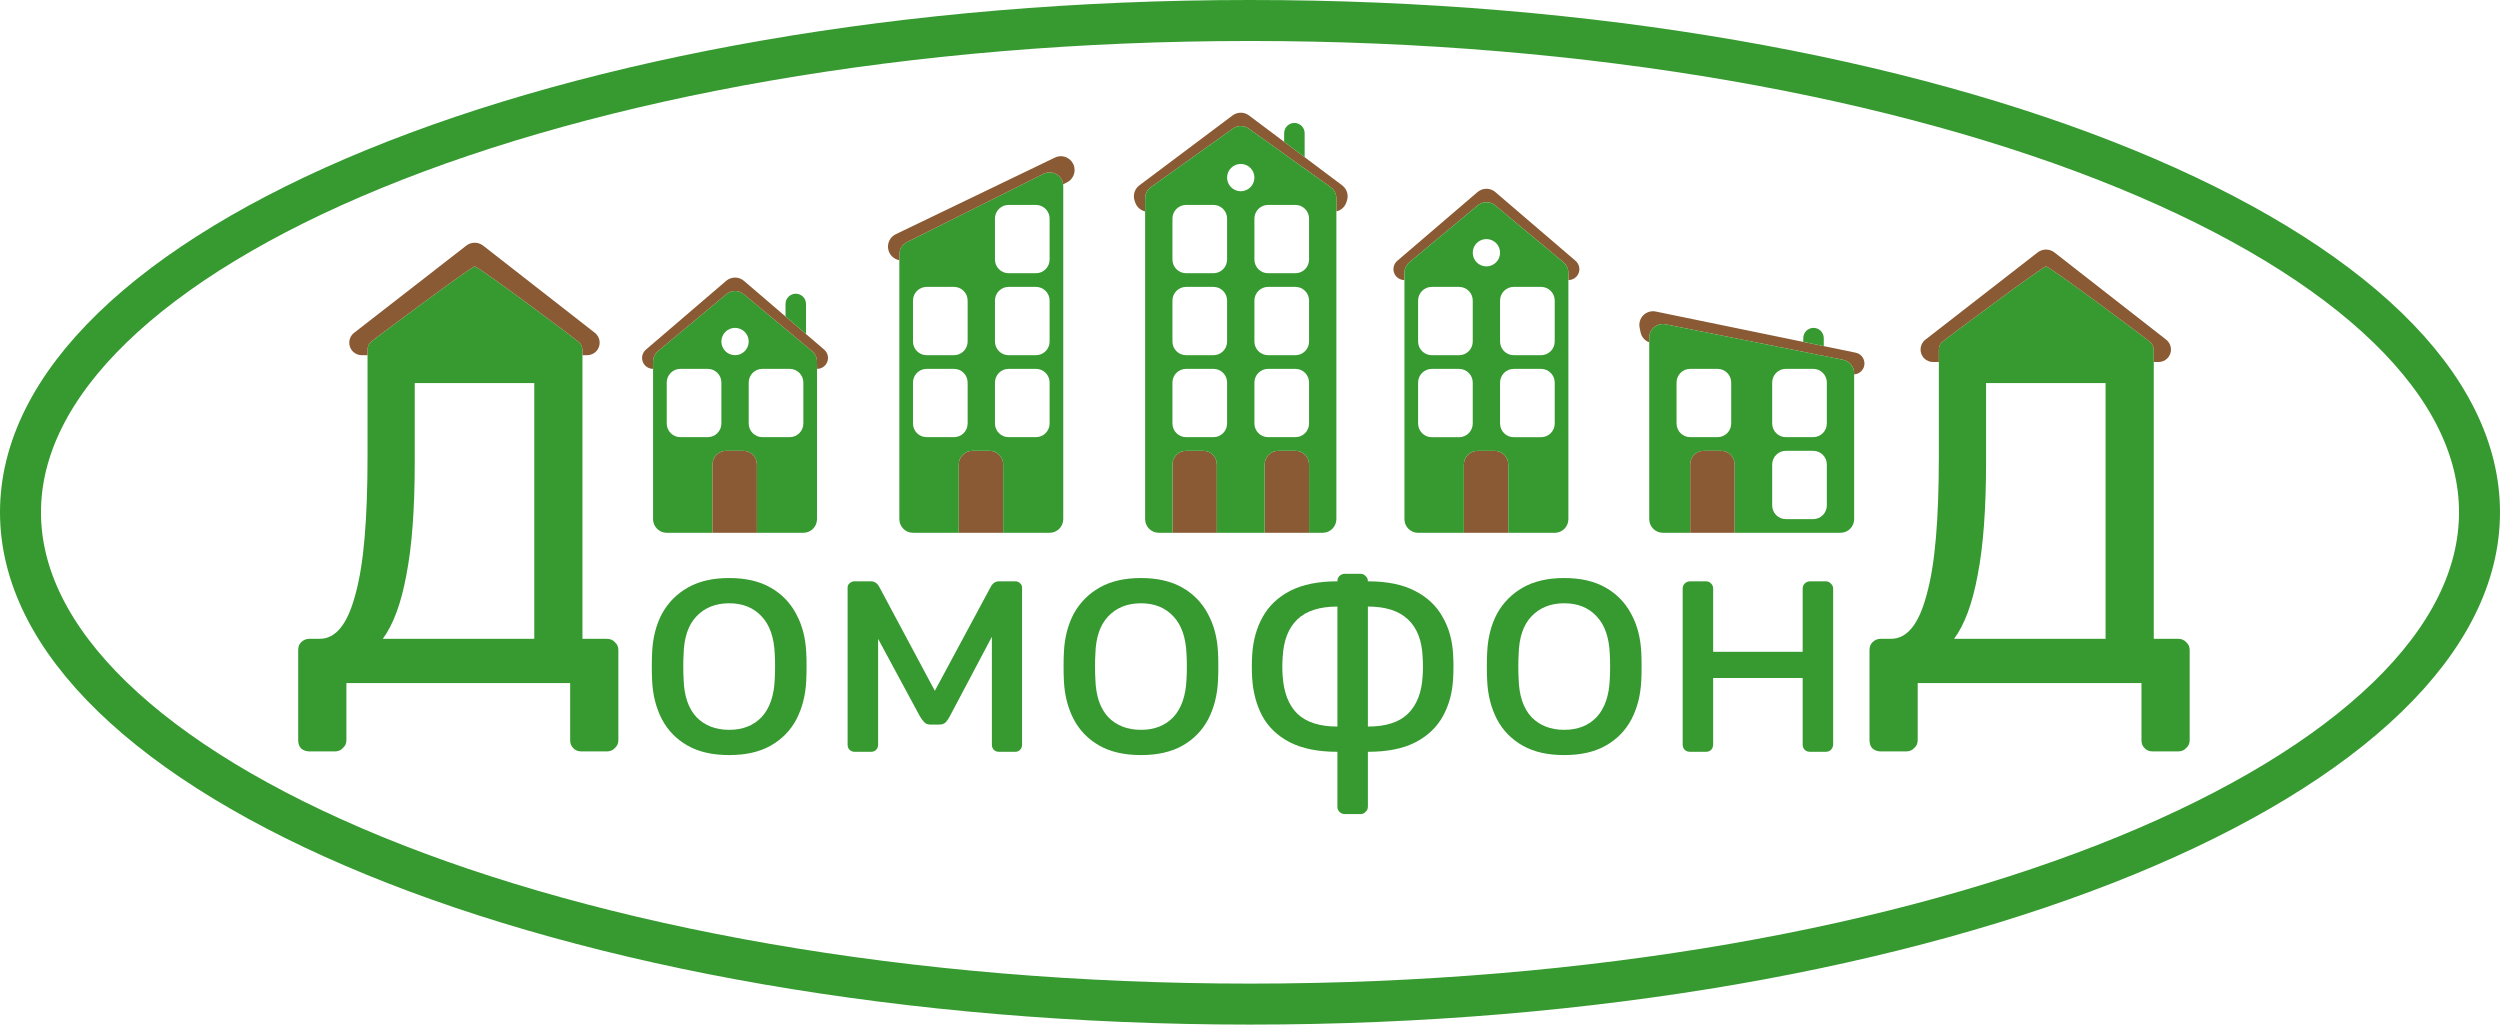 <svg width="183" height="75" viewBox="0 0 183 75" fill="none" xmlns="http://www.w3.org/2000/svg">
<path d="M22.656 55.004C22.416 55.004 22.212 54.932 22.044 54.788C21.9 54.644 21.828 54.44 21.828 54.176V47.588C21.828 47.348 21.9 47.156 22.044 47.012C22.212 46.844 22.416 46.76 22.656 46.76H23.412C23.988 46.76 24.492 46.496 24.924 45.968C25.356 45.44 25.716 44.636 26.004 43.556C26.316 42.452 26.544 41.06 26.688 39.38C26.832 37.7 26.904 35.708 26.904 33.404V26V25.628C26.904 25.388 26.976 25.196 27.12 25.052C27.288 24.884 34.512 19.5 34.752 19.5C35.016 19.5 42.24 24.884 42.384 25.052C42.552 25.196 42.636 25.4 42.636 25.664V26V46.76H44.4C44.664 46.76 44.868 46.844 45.012 47.012C45.18 47.156 45.264 47.348 45.264 47.588V54.176C45.264 54.416 45.18 54.608 45.012 54.752C44.868 54.92 44.664 55.004 44.4 55.004H42.564C42.3 55.004 42.096 54.92 41.952 54.752C41.808 54.608 41.736 54.416 41.736 54.176V50H25.356V54.176C25.356 54.416 25.272 54.608 25.104 54.752C24.96 54.92 24.756 55.004 24.492 55.004H22.656ZM28.02 46.76H39.108V28.04H30.36V33.836C30.36 37.244 30.156 39.992 29.748 42.08C29.364 44.168 28.788 45.728 28.02 46.76Z" fill="#369A30"/>
<path d="M53.376 55.272C52.16 55.272 51.144 55.04 50.328 54.576C49.512 54.112 48.888 53.472 48.456 52.656C48.024 51.824 47.784 50.88 47.736 49.824C47.72 49.552 47.712 49.208 47.712 48.792C47.712 48.36 47.72 48.016 47.736 47.76C47.784 46.688 48.024 45.744 48.456 44.928C48.904 44.112 49.536 43.472 50.352 43.008C51.168 42.544 52.176 42.312 53.376 42.312C54.576 42.312 55.584 42.544 56.4 43.008C57.216 43.472 57.84 44.112 58.272 44.928C58.72 45.744 58.968 46.688 59.016 47.76C59.032 48.016 59.04 48.36 59.04 48.792C59.04 49.208 59.032 49.552 59.016 49.824C58.968 50.88 58.728 51.824 58.296 52.656C57.864 53.472 57.24 54.112 56.424 54.576C55.608 55.04 54.592 55.272 53.376 55.272ZM53.376 53.424C54.368 53.424 55.16 53.112 55.752 52.488C56.344 51.848 56.664 50.92 56.712 49.704C56.728 49.464 56.736 49.16 56.736 48.792C56.736 48.424 56.728 48.12 56.712 47.88C56.664 46.664 56.344 45.744 55.752 45.12C55.16 44.48 54.368 44.16 53.376 44.16C52.384 44.16 51.584 44.48 50.976 45.12C50.384 45.744 50.072 46.664 50.04 47.88C50.024 48.12 50.016 48.424 50.016 48.792C50.016 49.16 50.024 49.464 50.04 49.704C50.072 50.92 50.384 51.848 50.976 52.488C51.584 53.112 52.384 53.424 53.376 53.424Z" fill="#369A30"/>
<path d="M83.517 55.272C82.301 55.272 81.285 55.04 80.469 54.576C79.653 54.112 79.029 53.472 78.597 52.656C78.165 51.824 77.925 50.88 77.877 49.824C77.861 49.552 77.853 49.208 77.853 48.792C77.853 48.36 77.861 48.016 77.877 47.76C77.925 46.688 78.165 45.744 78.597 44.928C79.045 44.112 79.677 43.472 80.493 43.008C81.309 42.544 82.317 42.312 83.517 42.312C84.717 42.312 85.725 42.544 86.541 43.008C87.357 43.472 87.981 44.112 88.413 44.928C88.861 45.744 89.109 46.688 89.157 47.76C89.173 48.016 89.181 48.36 89.181 48.792C89.181 49.208 89.173 49.552 89.157 49.824C89.109 50.88 88.869 51.824 88.437 52.656C88.005 53.472 87.381 54.112 86.565 54.576C85.749 55.04 84.733 55.272 83.517 55.272ZM83.517 53.424C84.509 53.424 85.301 53.112 85.893 52.488C86.485 51.848 86.805 50.92 86.853 49.704C86.869 49.464 86.877 49.16 86.877 48.792C86.877 48.424 86.869 48.12 86.853 47.88C86.805 46.664 86.485 45.744 85.893 45.12C85.301 44.48 84.509 44.16 83.517 44.16C82.525 44.16 81.725 44.48 81.117 45.12C80.525 45.744 80.213 46.664 80.181 47.88C80.165 48.12 80.157 48.424 80.157 48.792C80.157 49.16 80.165 49.464 80.181 49.704C80.213 50.92 80.525 51.848 81.117 52.488C81.725 53.112 82.525 53.424 83.517 53.424Z" fill="#369A30"/>
<path d="M98.45 59.592C98.29 59.592 98.154 59.536 98.042 59.424C97.946 59.328 97.898 59.2 97.898 59.04V55.032C96.49 55.032 95.33 54.8 94.418 54.336C93.522 53.872 92.85 53.232 92.402 52.416C91.97 51.6 91.722 50.672 91.658 49.632C91.626 49.072 91.626 48.512 91.658 47.952C91.722 46.896 91.978 45.968 92.426 45.168C92.874 44.352 93.546 43.712 94.442 43.248C95.354 42.784 96.506 42.552 97.898 42.552C97.898 42.392 97.946 42.264 98.042 42.168C98.154 42.056 98.29 42 98.45 42H99.578C99.738 42 99.866 42.056 99.962 42.168C100.074 42.264 100.13 42.392 100.13 42.552C101.522 42.552 102.666 42.784 103.562 43.248C104.474 43.712 105.154 44.352 105.602 45.168C106.066 45.968 106.322 46.896 106.37 47.952C106.402 48.512 106.402 49.072 106.37 49.632C106.322 50.672 106.074 51.6 105.626 52.416C105.178 53.232 104.506 53.872 103.61 54.336C102.714 54.8 101.554 55.032 100.13 55.032V59.04C100.13 59.2 100.074 59.328 99.962 59.424C99.866 59.536 99.738 59.592 99.578 59.592H98.45ZM97.898 53.184V44.4C96.602 44.4 95.626 44.712 94.97 45.336C94.314 45.96 93.954 46.888 93.89 48.12C93.874 48.36 93.866 48.592 93.866 48.816C93.866 49.024 93.874 49.24 93.89 49.464C93.97 50.696 94.33 51.624 94.97 52.248C95.626 52.872 96.602 53.184 97.898 53.184ZM100.13 53.184C101.442 53.184 102.418 52.872 103.058 52.248C103.714 51.608 104.074 50.68 104.138 49.464C104.154 49.24 104.162 49.024 104.162 48.816C104.162 48.592 104.154 48.36 104.138 48.12C104.09 46.888 103.73 45.96 103.058 45.336C102.402 44.712 101.426 44.4 100.13 44.4V53.184Z" fill="#369A30"/>
<path d="M114.501 55.272C113.285 55.272 112.269 55.04 111.453 54.576C110.637 54.112 110.013 53.472 109.581 52.656C109.149 51.824 108.909 50.88 108.861 49.824C108.845 49.552 108.837 49.208 108.837 48.792C108.837 48.36 108.845 48.016 108.861 47.76C108.909 46.688 109.149 45.744 109.581 44.928C110.029 44.112 110.661 43.472 111.477 43.008C112.293 42.544 113.301 42.312 114.501 42.312C115.701 42.312 116.709 42.544 117.525 43.008C118.341 43.472 118.965 44.112 119.397 44.928C119.845 45.744 120.093 46.688 120.141 47.76C120.157 48.016 120.165 48.36 120.165 48.792C120.165 49.208 120.157 49.552 120.141 49.824C120.093 50.88 119.853 51.824 119.421 52.656C118.989 53.472 118.365 54.112 117.549 54.576C116.733 55.04 115.717 55.272 114.501 55.272ZM114.501 53.424C115.493 53.424 116.285 53.112 116.877 52.488C117.469 51.848 117.789 50.92 117.837 49.704C117.853 49.464 117.861 49.16 117.861 48.792C117.861 48.424 117.853 48.12 117.837 47.88C117.789 46.664 117.469 45.744 116.877 45.12C116.285 44.48 115.493 44.16 114.501 44.16C113.509 44.16 112.709 44.48 112.101 45.12C111.509 45.744 111.197 46.664 111.165 47.88C111.149 48.12 111.141 48.424 111.141 48.792C111.141 49.16 111.149 49.464 111.165 49.704C111.197 50.92 111.509 51.848 112.101 52.488C112.709 53.112 113.509 53.424 114.501 53.424Z" fill="#369A30"/>
<path d="M123.723 55.032C123.563 55.032 123.427 54.984 123.315 54.888C123.219 54.776 123.171 54.64 123.171 54.48V43.104C123.171 42.944 123.219 42.816 123.315 42.72C123.427 42.608 123.563 42.552 123.723 42.552H124.875C125.035 42.552 125.163 42.608 125.259 42.72C125.355 42.816 125.403 42.944 125.403 43.104V47.712H131.955V43.104C131.955 42.944 132.003 42.816 132.099 42.72C132.211 42.608 132.347 42.552 132.507 42.552H133.635C133.795 42.552 133.923 42.608 134.019 42.72C134.131 42.816 134.187 42.944 134.187 43.104V54.48C134.187 54.64 134.131 54.776 134.019 54.888C133.923 54.984 133.795 55.032 133.635 55.032H132.507C132.347 55.032 132.211 54.984 132.099 54.888C132.003 54.776 131.955 54.64 131.955 54.48V49.632H125.403V54.48C125.403 54.64 125.355 54.776 125.259 54.888C125.163 54.984 125.035 55.032 124.875 55.032H123.723Z" fill="#369A30"/>
<path d="M137.676 55.004C137.436 55.004 137.232 54.932 137.064 54.788C136.92 54.644 136.848 54.44 136.848 54.176V47.588C136.848 47.348 136.92 47.156 137.064 47.012C137.232 46.844 137.436 46.76 137.676 46.76H138.432C139.008 46.76 139.512 46.496 139.944 45.968C140.376 45.44 140.736 44.636 141.024 43.556C141.336 42.452 141.564 41.06 141.708 39.38C141.852 37.7 141.924 35.708 141.924 33.404V26.5V25.628C141.924 25.388 141.996 25.196 142.14 25.052C142.308 24.884 149.532 19.5 149.772 19.5C150.036 19.5 157.26 24.884 157.404 25.052C157.572 25.196 157.656 25.4 157.656 25.664V26.5V46.76H159.42C159.684 46.76 159.888 46.844 160.032 47.012C160.2 47.156 160.284 47.348 160.284 47.588V54.176C160.284 54.416 160.2 54.608 160.032 54.752C159.888 54.92 159.684 55.004 159.42 55.004H157.584C157.32 55.004 157.116 54.92 156.972 54.752C156.828 54.608 156.756 54.416 156.756 54.176V50H140.376V54.176C140.376 54.416 140.292 54.608 140.124 54.752C139.98 54.92 139.776 55.004 139.512 55.004H137.676ZM143.04 46.76H154.128V28.04H145.38V33.836C145.38 37.244 145.176 39.992 144.768 42.08C144.384 44.168 143.808 45.728 143.04 46.76Z" fill="#369A30"/>
<path d="M62.574 55.032C62.413 55.032 62.285 54.984 62.19 54.888C62.093 54.792 62.045 54.664 62.045 54.504V43.008C62.045 42.88 62.093 42.776 62.19 42.696C62.301 42.6 62.413 42.552 62.526 42.552H63.749C64.005 42.552 64.206 42.68 64.35 42.936L68.43 50.568L72.534 42.936C72.677 42.68 72.877 42.552 73.133 42.552H74.334C74.462 42.552 74.573 42.6 74.669 42.696C74.766 42.776 74.814 42.88 74.814 43.008V54.504C74.814 54.664 74.766 54.792 74.669 54.888C74.573 54.984 74.454 55.032 74.309 55.032H73.133C72.974 55.032 72.846 54.984 72.749 54.888C72.653 54.792 72.606 54.664 72.606 54.504V46.611L69.534 52.416C69.454 52.576 69.358 52.72 69.246 52.848C69.133 52.976 68.966 53.04 68.742 53.04H68.118C67.909 53.04 67.749 52.976 67.638 52.848C67.525 52.72 67.421 52.576 67.326 52.416L64.278 46.764V54.504C64.278 54.664 64.23 54.792 64.133 54.888C64.037 54.984 63.91 55.032 63.749 55.032H62.574Z" fill="#369A30"/>
<path d="M43.544 24.363L35.364 17.979C35.003 17.697 34.497 17.697 34.135 17.978L25.918 24.364C25.484 24.702 25.444 25.343 25.832 25.732C26.004 25.904 26.236 26 26.479 26H26.904V25.628C26.904 25.388 26.976 25.196 27.12 25.052C27.288 24.884 34.512 19.5 34.752 19.5C35.016 19.5 42.24 24.884 42.384 25.052C42.552 25.196 42.636 25.4 42.636 25.664V26H42.981C43.224 26 43.456 25.904 43.628 25.732C44.017 25.343 43.977 24.701 43.544 24.363Z" fill="#895A33"/>
<path d="M158.564 24.863L150.384 18.479C150.023 18.197 149.517 18.197 149.155 18.478L140.938 24.864C140.504 25.202 140.464 25.843 140.852 26.232C141.024 26.404 141.256 26.5 141.499 26.5H141.924V25.628C141.924 25.388 141.996 25.196 142.14 25.052C142.308 24.884 149.532 19.5 149.772 19.5C150.036 19.5 157.26 24.884 157.404 25.052C157.572 25.196 157.656 25.4 157.656 25.664V26.5H158.001C158.244 26.5 158.476 26.404 158.648 26.232C159.037 25.843 158.998 25.201 158.564 24.863Z" fill="#895A33"/>
<path d="M181.5 37.5C181.5 42.146 179.209 46.714 174.766 51.019C170.318 55.329 163.804 59.279 155.631 62.629C139.294 69.324 116.621 73.5 91.5 73.5C66.379 73.5 43.706 69.324 27.369 62.629C19.196 59.279 12.682 55.329 8.234 51.019C3.791 46.714 1.5 42.146 1.5 37.5C1.5 32.854 3.791 28.286 8.234 23.981C12.682 19.671 19.196 15.721 27.369 12.371C43.706 5.676 66.379 1.5 91.5 1.5C116.621 1.5 139.294 5.676 155.631 12.371C163.804 15.721 170.318 19.671 174.766 23.981C179.209 28.286 181.5 32.854 181.5 37.5Z" stroke="#369A30" stroke-width="3"/>
<path d="M135.839 25.818L133.5 25.336L132 25.027L121.202 22.804C120.501 22.66 119.88 23.278 120.02 23.98L120.087 24.316C120.156 24.662 120.401 24.941 120.724 25.059V24.72C120.724 24.089 121.301 23.616 121.92 23.739L134.92 26.339C135.388 26.433 135.724 26.843 135.724 27.32V27.404C136.046 27.385 136.333 27.173 136.438 26.857C136.59 26.401 136.31 25.915 135.839 25.818Z" fill="#895A33"/>
<path fill-rule="evenodd" clip-rule="evenodd" d="M120.724 24.72C120.724 24.089 121.301 23.616 121.92 23.739L134.92 26.339C135.388 26.433 135.724 26.843 135.724 27.32V27.404V38C135.724 38.552 135.276 39 134.724 39H126.974V34C126.974 33.448 126.526 33 125.974 33H124.724C124.172 33 123.724 33.448 123.724 34V39H121.724C121.172 39 120.724 38.552 120.724 38V25.059V24.72ZM123.724 27H125.724C126.276 27 126.724 27.448 126.724 28V31C126.724 31.552 126.276 32 125.724 32H123.724C123.172 32 122.724 31.552 122.724 31V28C122.724 27.448 123.172 27 123.724 27ZM132.724 27H130.724C130.172 27 129.724 27.448 129.724 28V31C129.724 31.552 130.172 32 130.724 32H132.724C133.276 32 133.724 31.552 133.724 31V28C133.724 27.448 133.276 27 132.724 27ZM130.724 33H132.724C133.276 33 133.724 33.448 133.724 34V37C133.724 37.552 133.276 38 132.724 38H130.724C130.172 38 129.724 37.552 129.724 37V34C129.724 33.448 130.172 33 130.724 33Z" fill="#369A30"/>
<path d="M123.724 39H126.974V34C126.974 33.448 126.526 33 125.974 33H124.724C124.172 33 123.724 33.448 123.724 34V39Z" fill="#895A33"/>
<path d="M133.5 24.75C133.5 24.336 133.164 24 132.75 24C132.336 24 132 24.336 132 24.75V25.027L133.5 25.336V24.75Z" fill="#369A30"/>
<path d="M71.181 33H72.431C72.983 33 73.431 33.448 73.431 34V39H70.181V34C70.181 33.448 70.628 33 71.181 33Z" fill="#895A33"/>
<path fill-rule="evenodd" clip-rule="evenodd" d="M77.831 13.618C77.831 13.573 77.828 13.529 77.822 13.486L77.831 13.618Z" fill="#369A30"/>
<path fill-rule="evenodd" clip-rule="evenodd" d="M76.383 12.724L66.383 17.724C66.045 17.893 65.831 18.239 65.831 18.618V19.049V38C65.831 38.552 66.278 39 66.831 39H76.831C77.383 39 77.831 38.552 77.831 38V13.618L77.822 13.486C77.736 12.819 77.008 12.411 76.383 12.724ZM72.431 33H71.181C70.628 33 70.181 33.448 70.181 34V39H73.431V34C73.431 33.448 72.983 33 72.431 33ZM69.831 27H67.831C67.278 27 66.831 27.448 66.831 28V31C66.831 31.552 67.278 32 67.831 32H69.831C70.383 32 70.831 31.552 70.831 31V28C70.831 27.448 70.383 27 69.831 27ZM75.831 27H73.831C73.278 27 72.831 27.448 72.831 28V31C72.831 31.552 73.278 32 73.831 32H75.831C76.383 32 76.831 31.552 76.831 31V28C76.831 27.448 76.383 27 75.831 27ZM69.831 21H67.831C67.278 21 66.831 21.448 66.831 22V25C66.831 25.552 67.278 26 67.831 26H69.831C70.383 26 70.831 25.552 70.831 25V22C70.831 21.448 70.383 21 69.831 21ZM75.831 21H73.831C73.278 21 72.831 21.448 72.831 22V25C72.831 25.552 73.278 26 73.831 26H75.831C76.383 26 76.831 25.552 76.831 25V22C76.831 21.448 76.383 21 75.831 21ZM76.831 19V16C76.831 15.448 76.383 15 75.831 15H73.831C73.317 15 72.894 15.387 72.837 15.886C72.833 15.923 72.831 15.961 72.831 16V19C72.831 19.552 73.278 20 73.831 20H75.831C76.383 20 76.831 19.552 76.831 19Z" fill="#369A30"/>
<path d="M98.247 13.568L95.5 11.507L94 10.382L91.424 8.45C91.068 8.183 90.579 8.183 90.224 8.45L83.4 13.568C83.056 13.826 82.915 14.275 83.051 14.684L83.096 14.816C83.208 15.153 83.487 15.399 83.823 15.475V14.515C83.823 14.192 83.979 13.889 84.242 13.701L90.242 9.415C90.59 9.167 91.057 9.167 91.405 9.415L97.405 13.701C97.668 13.889 97.823 14.192 97.823 14.515V15.475C98.159 15.399 98.439 15.153 98.551 14.816L98.596 14.684C98.732 14.275 98.591 13.826 98.247 13.568Z" fill="#895A33"/>
<path d="M92.573 39H95.823V34C95.823 33.448 95.376 33 94.823 33H93.573C93.021 33 92.573 33.448 92.573 34V39Z" fill="#895A33"/>
<path d="M85.823 39H89.073V34C89.073 33.448 88.626 33 88.073 33H86.823C86.271 33 85.823 33.448 85.823 34V39Z" fill="#895A33"/>
<path fill-rule="evenodd" clip-rule="evenodd" d="M95.823 39H96.823C97.376 39 97.823 38.552 97.823 38V15.475V14.515C97.823 14.192 97.668 13.889 97.405 13.701L91.405 9.415C91.057 9.167 90.59 9.167 90.242 9.415L84.242 13.701C83.979 13.889 83.823 14.192 83.823 14.515V15.475V38C83.823 38.552 84.271 39 84.823 39H85.823V34C85.823 33.448 86.271 33 86.823 33H88.073C88.626 33 89.073 33.448 89.073 34V39H92.573V34C92.573 33.448 93.021 33 93.573 33H94.823C95.376 33 95.823 33.448 95.823 34V39ZM90.823 14C91.376 14 91.823 13.552 91.823 13C91.823 12.448 91.376 12 90.823 12C90.271 12 89.823 12.448 89.823 13C89.823 13.552 90.271 14 90.823 14ZM88.823 27H86.823C86.271 27 85.823 27.448 85.823 28V31C85.823 31.552 86.271 32 86.823 32H88.823C89.376 32 89.823 31.552 89.823 31V28C89.823 27.448 89.376 27 88.823 27ZM94.823 27H92.823C92.271 27 91.823 27.448 91.823 28V31C91.823 31.552 92.271 32 92.823 32H94.823C95.376 32 95.823 31.552 95.823 31V28C95.823 27.448 95.376 27 94.823 27ZM88.823 21H86.823C86.271 21 85.823 21.448 85.823 22V25C85.823 25.552 86.271 26 86.823 26H88.823C89.376 26 89.823 25.552 89.823 25V22C89.823 21.448 89.376 21 88.823 21ZM94.823 21H92.823C92.271 21 91.823 21.448 91.823 22V25C91.823 25.552 92.271 26 92.823 26H94.823C95.376 26 95.823 25.552 95.823 25V22C95.823 21.448 95.376 21 94.823 21ZM88.823 15H86.823C86.271 15 85.823 15.448 85.823 16V19C85.823 19.552 86.271 20 86.823 20H88.823C89.376 20 89.823 19.552 89.823 19V16C89.823 15.448 89.376 15 88.823 15ZM94.823 15H92.823C92.271 15 91.823 15.448 91.823 16V19C91.823 19.552 92.271 20 92.823 20H94.823C95.376 20 95.823 19.552 95.823 19V16C95.823 15.448 95.376 15 94.823 15Z" fill="#369A30"/>
<path d="M95.5 9.75C95.5 9.336 95.164 9 94.75 9C94.336 9 94 9.336 94 9.75V10.382L95.5 11.507V9.75Z" fill="#369A30"/>
<path fill-rule="evenodd" clip-rule="evenodd" d="M47.805 26.468C47.805 26.172 47.937 25.89 48.165 25.7L53.165 21.534C53.536 21.224 54.075 21.224 54.446 21.534L59.446 25.7C59.673 25.89 59.805 26.172 59.805 26.468V38C59.805 38.552 59.358 39 58.805 39H55.405V34C55.405 33.448 54.958 33 54.405 33H53.155C52.603 33 52.155 33.448 52.155 34V39H48.805C48.253 39 47.805 38.552 47.805 38V26.468ZM55.805 27H57.805C58.358 27 58.805 27.448 58.805 28V31C58.805 31.552 58.358 32 57.805 32H55.805C55.253 32 54.805 31.552 54.805 31V28C54.805 27.448 55.253 27 55.805 27ZM51.805 27H49.805C49.253 27 48.805 27.448 48.805 28V31C48.805 31.552 49.253 32 49.805 32H51.805C52.358 32 52.805 31.552 52.805 31V28C52.805 27.448 52.358 27 51.805 27ZM54.805 25C54.805 25.552 54.358 26 53.805 26C53.253 26 52.805 25.552 52.805 25C52.805 24.448 53.253 24 53.805 24C54.358 24 54.805 24.448 54.805 25Z" fill="#369A30"/>
<path d="M52.155 39H55.405V34C55.405 33.448 54.958 33 54.405 33H53.155C52.603 33 52.155 33.448 52.155 34V39Z" fill="#895A33"/>
<path d="M60.331 25.594L59 24.453L57.5 23.167L54.456 20.558C54.082 20.237 53.529 20.237 53.154 20.558L47.279 25.594C47.001 25.833 46.92 26.23 47.084 26.558C47.22 26.829 47.497 27 47.799 27L47.805 26.468C47.805 26.172 47.937 25.89 48.165 25.7L53.165 21.534C53.536 21.224 54.075 21.224 54.446 21.534L59.446 25.7C59.673 25.89 59.805 26.172 59.805 26.468L59.811 27C60.114 27 60.391 26.829 60.526 26.558C60.69 26.23 60.61 25.833 60.331 25.594Z" fill="#895A33"/>
<path d="M59 22.25C59 21.836 58.664 21.5 58.25 21.5C57.836 21.5 57.5 21.836 57.5 22.25V23.167L59 24.453V22.25Z" fill="#369A30"/>
<path d="M107.155 39.003C107.155 39.003 109.136 39.003 110.405 39.003C110.405 37.05 110.405 34.003 110.405 34.003C110.405 34.003 110.405 34.003 110.405 34.003C110.405 33.451 109.958 33.003 109.405 33.003H108.155C107.603 33.003 107.155 33.451 107.155 34.003V39.003Z" fill="#895A33"/>
<path d="M115.332 19.094L109.456 14.058C109.082 13.737 108.529 13.737 108.155 14.058L102.279 19.094C102.001 19.333 101.92 19.73 102.084 20.058C102.22 20.329 102.497 20.5 102.799 20.5L102.805 19.968C102.805 19.672 102.937 19.39 103.165 19.2L108.165 15.034C108.536 14.724 109.075 14.724 109.446 15.034L114.446 19.2C114.674 19.39 114.805 19.672 114.805 19.968L114.811 20.5C115.114 20.5 115.391 20.329 115.526 20.058C115.69 19.73 115.61 19.333 115.332 19.094Z" fill="#895A33"/>
<path fill-rule="evenodd" clip-rule="evenodd" d="M114.805 38.003V19.968C114.805 19.672 114.674 19.39 114.446 19.2L109.446 15.034C109.075 14.724 108.536 14.724 108.165 15.034L103.165 19.2C102.937 19.39 102.805 19.672 102.805 19.968V38.003C102.805 38.555 103.253 39.003 103.805 39.003H107.155V34.003C107.155 33.451 107.603 33.003 108.155 33.003H109.405C109.958 33.003 110.405 33.451 110.405 34.003C110.405 34.003 110.405 34.003 110.405 34.003C110.405 34.003 110.405 37.05 110.405 39.003C111.733 39.003 113.805 39.003 113.805 39.003C114.358 39.003 114.805 38.555 114.805 38.003ZM106.805 27.003H104.805C104.253 27.003 103.805 27.451 103.805 28.003V31.003C103.805 31.555 104.253 32.003 104.805 32.003H106.805C107.358 32.003 107.805 31.555 107.805 31.003V28.003C107.805 27.451 107.358 27.003 106.805 27.003ZM112.805 27.003H110.805C110.253 27.003 109.805 27.451 109.805 28.003V31.003C109.805 31.555 110.253 32.003 110.805 32.003H112.805C113.358 32.003 113.805 31.555 113.805 31.003V28.003C113.805 27.451 113.358 27.003 112.805 27.003ZM108.805 19.5C109.358 19.5 109.805 19.052 109.805 18.5C109.805 17.948 109.358 17.5 108.805 17.5C108.253 17.5 107.805 17.948 107.805 18.5C107.805 19.052 108.253 19.5 108.805 19.5ZM106.805 21H104.805C104.253 21 103.805 21.448 103.805 22V25C103.805 25.552 104.253 26 104.805 26H106.805C107.358 26 107.805 25.552 107.805 25V22C107.805 21.448 107.358 21 106.805 21ZM112.805 21H110.805C110.253 21 109.805 21.448 109.805 22V25C109.805 25.552 110.253 26 110.805 26H112.805C113.358 26 113.805 25.552 113.805 25V22C113.805 21.448 113.358 21 112.805 21Z" fill="#369A30"/>
<path d="M77.225 11.533L65.565 17.147C65.137 17.352 64.915 17.837 65.03 18.298C65.131 18.7 65.457 18.98 65.831 19.049V18.618C65.831 18.239 66.045 17.893 66.383 17.724L76.383 12.724C77.008 12.411 77.736 12.819 77.822 13.486L78.097 13.353C78.524 13.148 78.746 12.662 78.631 12.202C78.478 11.588 77.795 11.258 77.225 11.533Z" fill="#895A33"/>
</svg>
